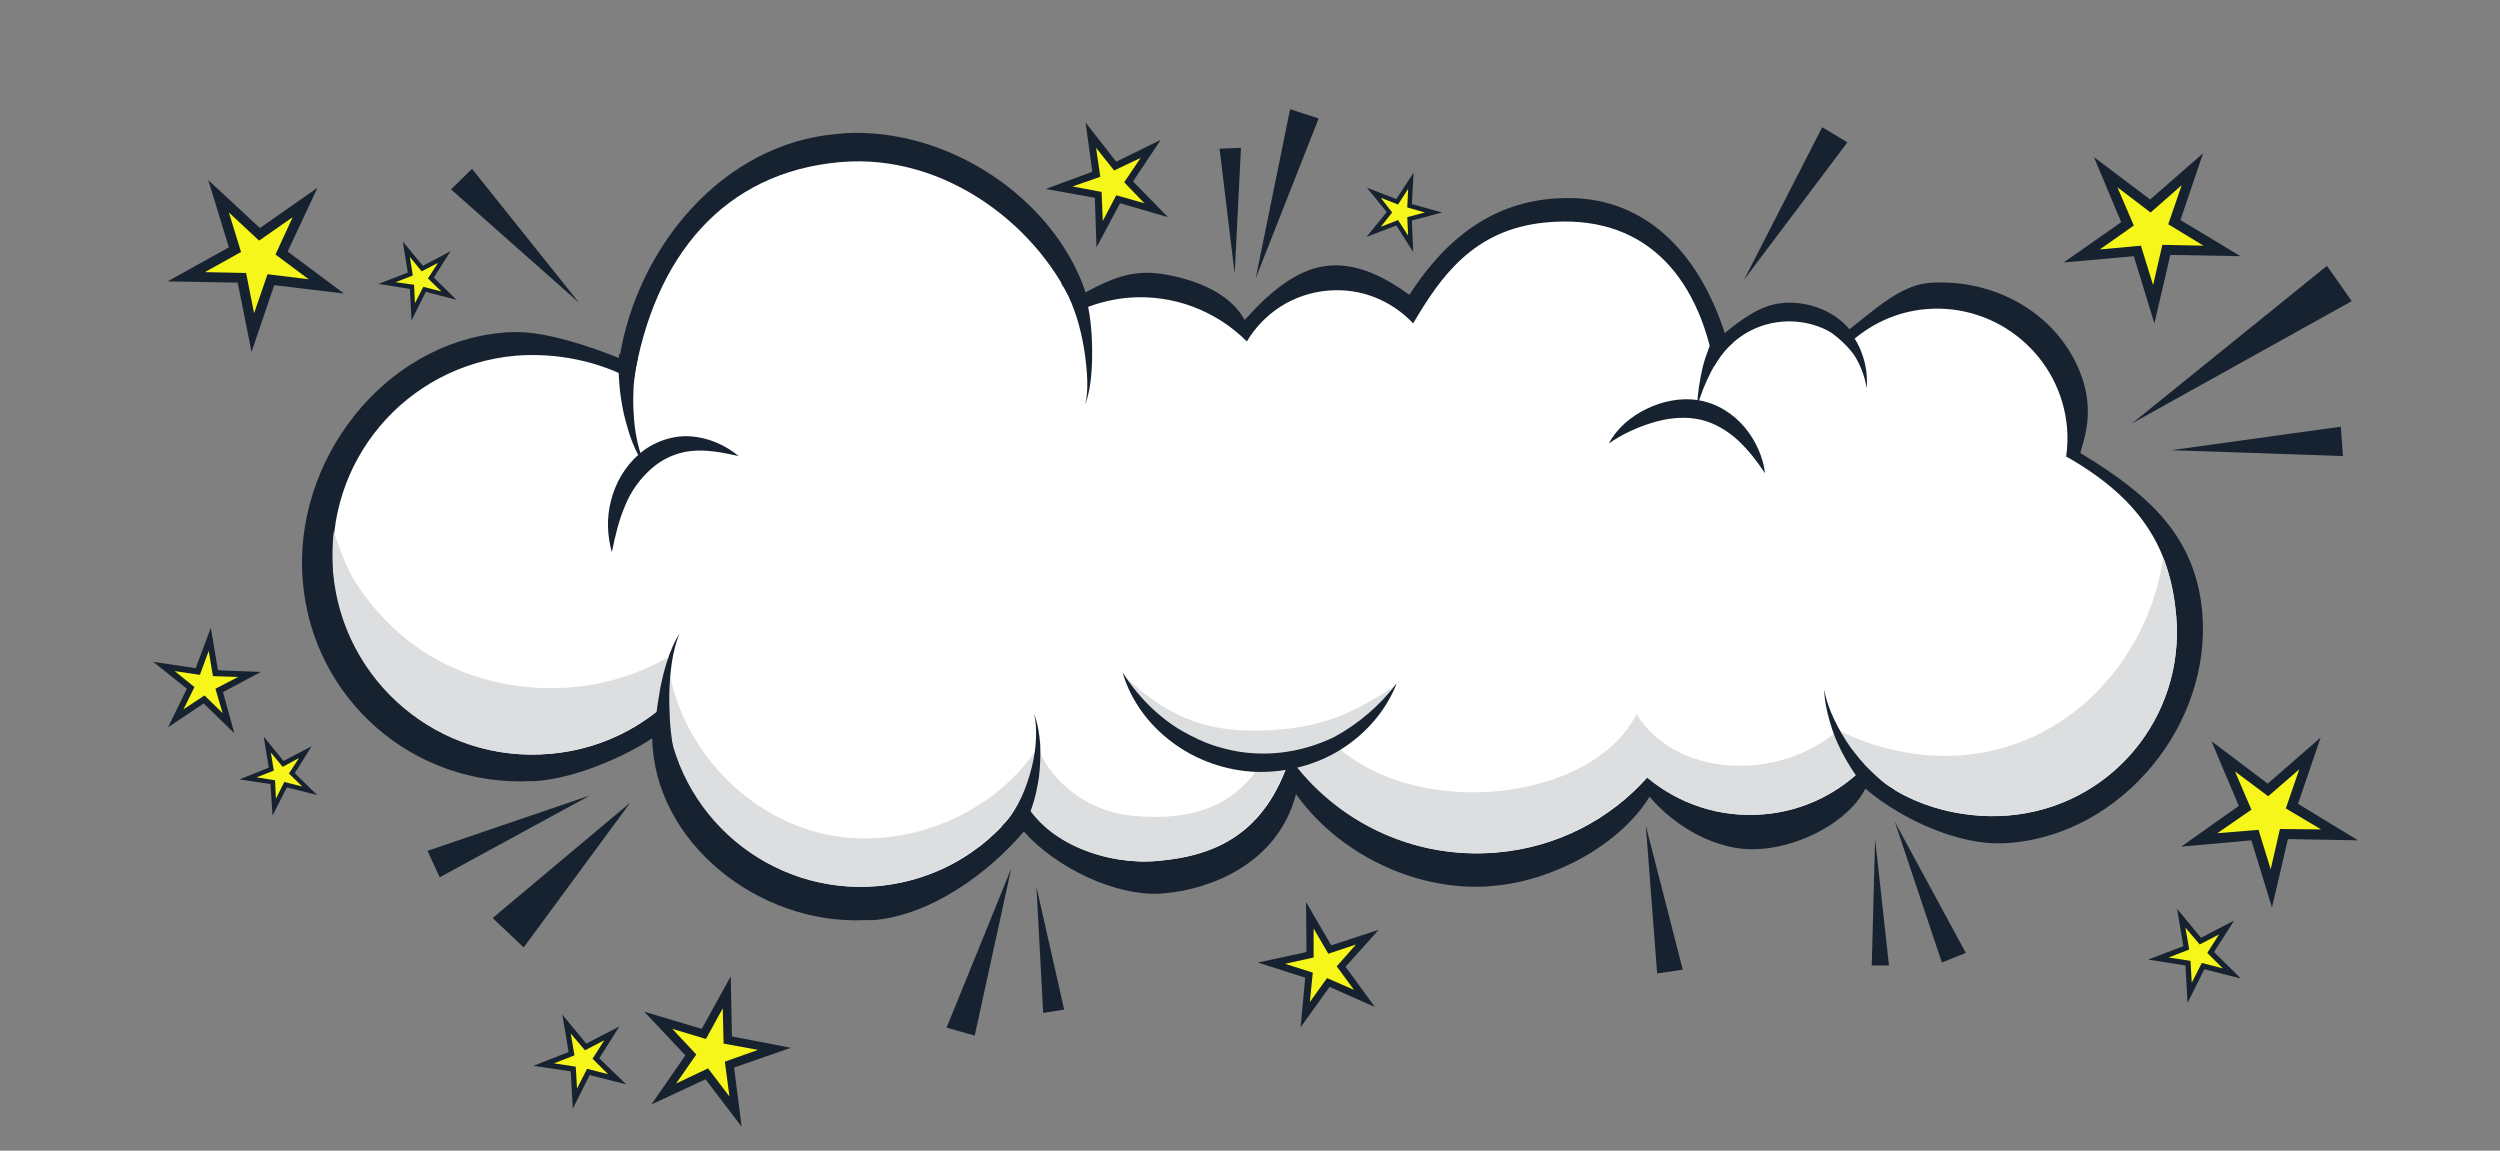 <?xml version="1.0" encoding="utf-8"?>
<!-- Generator: Adobe Illustrator 19.0.0, SVG Export Plug-In . SVG Version: 6.00 Build 0)  -->
<svg version="1.1" id="圖層_1" xmlns="http://www.w3.org/2000/svg" xmlns:xlink="http://www.w3.org/1999/xlink" x="0px" y="0px"
	 viewBox="0 0 595.3 274" style="enable-background:new 0 0 595.3 274;" xml:space="preserve">
<rect x="0" y="0" width="595.3" height="274" fill="#808080" stroke="none"/>
<style type="text/css">
	.st0{fill:#172230;}
	.st1{fill:#F6F61A;}
	.st2{fill:#FFFFFF;}
	.st3{fill:#DCDEE0;}
</style>
<g id="XMLID_115345_">
	<g id="XMLID_115380_">
		<g id="XMLID_115411_">
			<polygon id="XMLID_115413_" class="st0" points="56.6,67.3 39.9,67 54.5,58.9 49.6,42.9 61.9,54.3 75.6,44.7 68.5,59.9 
				81.9,69.9 65.3,67.9 59.9,83.8 			"/>
			<polygon id="XMLID_115412_" class="st1" points="54.5,50.6 61.7,57.3 69.7,51.7 65.6,60.6 73.5,66.5 63.7,65.3 60.5,74.6 
				58.6,65 48.8,64.8 57.4,60 			"/>
		</g>
		<g id="XMLID_115408_">
			<polygon id="XMLID_115410_" class="st0" points="505.1,52.9 498.6,37.4 512,47.5 524.6,36.5 519.2,52.4 533.5,61 516.8,60.7 
				513,77 508.1,61 491.4,62.5 			"/>
			<polygon id="XMLID_115409_" class="st1" points="519.5,44.1 516.3,53.4 524.7,58.5 514.9,58.3 512.7,67.9 509.8,58.5 500,59.4 
				508.1,53.7 504.2,44.6 512.1,50.6 			"/>
		</g>
		<g id="XMLID_115405_">
			<polygon id="XMLID_115407_" class="st0" points="533.1,191.9 526.6,176.5 540,186.6 552.6,175.6 547.2,191.4 561.5,200.1 
				544.8,199.8 541,216.1 536.1,200.1 519.4,201.6 			"/>
			<polygon id="XMLID_115406_" class="st1" points="547.5,183.2 544.3,192.5 552.7,197.5 542.9,197.4 540.7,207 537.8,197.6 
				528,198.4 536.1,192.8 532.2,183.7 540.1,189.6 			"/>
		</g>
		<g id="XMLID_115402_">
			<polygon id="XMLID_115404_" class="st0" points="167.1,245 174,232.5 174.3,246.8 188.3,249.5 174.8,254.2 176.6,268.3 168,257 
				155.1,263 163.2,251.3 153.4,240.9 			"/>
			<polygon id="XMLID_115403_" class="st1" points="180.5,250 172.6,252.8 173.7,261.1 168.6,254.4 161,258 165.8,251.1 160.1,245 
				168.1,247.4 172.1,240.1 172.3,248.5 			"/>
		</g>
		<g id="XMLID_115399_">
			<polygon id="XMLID_115401_" class="st0" points="265.8,38.5 276.4,33.3 269.8,43.2 278.1,51.7 266.7,48.4 261.1,58.9 260.7,47.1 
				249,45 260.1,40.9 258.5,29.2 			"/>
			<polygon id="XMLID_115400_" class="st1" points="272.5,48.4 265.8,46.5 262.6,52.6 262.3,45.7 255.4,44.4 262,42.1 261,35.2 
				265.3,40.6 271.6,37.6 267.7,43.4 			"/>
		</g>
		<g id="XMLID_115396_">
			<polygon id="XMLID_115398_" class="st0" points="67.5,181.2 74.2,177.7 70.2,184.1 75.5,189.3 68.3,187.5 64.9,194.2 64.4,186.7 
				57,185.6 64,182.8 62.8,175.4 			"/>
			<polygon id="XMLID_115397_" class="st1" points="72,187.3 67.7,186.2 65.7,190.2 65.5,185.8 61.1,185.1 65.2,183.5 64.5,179.2 
				67.3,182.6 71.2,180.5 68.8,184.2 			"/>
		</g>
		<g id="XMLID_115393_">
			<polygon id="XMLID_115395_" class="st0" points="139.6,248.5 147.5,244.4 142.7,252 149.1,258.2 140.4,256 136.4,264 
				135.9,255.1 127,253.8 135.4,250.5 133.9,241.6 			"/>
			<polygon id="XMLID_115394_" class="st1" points="144.8,255.8 139.8,254.5 137.4,259.2 137.1,254 131.9,253.2 136.8,251.3 
				135.9,246.1 139.3,250.1 143.9,247.7 141.1,252.1 			"/>
		</g>
		<g id="XMLID_115390_">
			<polygon id="XMLID_115392_" class="st0" points="524.1,223.3 532,219.2 527.2,226.7 533.6,233 524.9,230.8 520.9,238.8 
				520.4,229.9 511.5,228.5 519.9,225.3 518.4,216.4 			"/>
			<polygon id="XMLID_115391_" class="st1" points="529.3,230.6 524.3,229.3 521.9,234 521.6,228.8 516.4,228 521.3,226.1 
				520.4,220.9 523.8,224.9 528.4,222.5 525.6,226.9 			"/>
		</g>
		<g id="XMLID_115387_">
			<polygon id="XMLID_115389_" class="st0" points="100.7,63.3 107.3,59.8 103.3,66.1 108.7,71.4 101.4,69.5 98,76.3 97.6,68.8 
				90.1,67.6 97.1,64.9 95.9,57.5 			"/>
			<polygon id="XMLID_115388_" class="st1" points="105.1,69.4 100.8,68.3 98.8,72.2 98.6,67.8 94.2,67.2 98.3,65.6 97.6,61.2 
				100.4,64.6 104.3,62.6 101.9,66.3 			"/>
		</g>
		<g id="XMLID_115384_">
			<polygon id="XMLID_115386_" class="st0" points="336.2,48.6 343.4,50.6 336.2,52.5 336.5,60 332.5,53.7 325.4,56.4 330.2,50.5 
				325.5,44.7 332.5,47.4 336.6,41.1 			"/>
			<polygon id="XMLID_115385_" class="st1" points="335.3,56.1 332.9,52.4 328.8,54 331.5,50.6 328.8,47.1 332.9,48.7 335.3,45 
				335.1,49.4 339.3,50.6 335.1,51.7 			"/>
		</g>
		<g id="XMLID_115381_">
			<polygon id="XMLID_115383_" class="st0" points="46.6,159.1 50.2,149.5 51.9,159.6 62.1,160 53.1,164.8 55.8,174.6 48.5,167.5 
				40,173.2 44.5,164 36.5,157.6 			"/>
			<polygon id="XMLID_115382_" class="st1" points="56.7,161.2 51.3,164 53,169.8 48.7,165.6 43.7,168.9 46.3,163.6 41.6,159.8 
				47.6,160.7 49.7,155 50.7,161 			"/>
		</g>
	</g>
	<g id="XMLID_115364_">
		<path id="XMLID_115379_" class="st0" d="M206,219.1c-25.2,1.2-50.2-18.4-50.7-43.3c-7.1,4.7-18.2,9.3-26.8,10.1
			c-0.7,0.1-1.3,0.1-2,0.1c-28.1,1.4-52-19.5-54.4-47.5c-2.5-28.6,19.2-56.9,47.8-59.3c0.7-0.1,1.3-0.1,2-0.1
			c7.5-0.4,18.7,3.4,25.6,6.2c4.2-26.4,24.5-51.1,51.8-53.4c0.8-0.1,1.5-0.1,2.2-0.2c24.5-1.2,49.5,15.6,57,37.9
			c7.3-3.9,12.1-5.6,19.8-4.1c7,1.4,14.5,4.3,18.1,10.7c5-5.7,12.1-12.2,19.7-12.9c0.4,0,0.7-0.1,1.1-0.1c6.7-0.3,13,3.1,18.4,7
			c6.6-10.2,16.7-21.1,33.1-22.8c1-0.1,1.9-0.2,2.9-0.2c19.5-0.9,32.7,12.4,39.1,32.1c3.8-3.1,8.4-6.6,13.4-7.1c0.3,0,0.6,0,0.9-0.1
			c5.4-0.3,11.5,1.7,15.4,6.3c5.3-4.1,12-10.4,18.7-11c0.4,0,0.9-0.1,1.3-0.1c15.3-0.7,30.1,7.8,35.3,22.4
			c3.4,9.5-0.2,16.6-0.3,18.2c16.6,10,27.4,20,29,37.9c2.3,26.6-18.9,52.6-45.6,54.9c-0.6,0-1.1,0.1-1.7,0.1
			c-9.7,0.5-23.2-4.8-32.9-13c-4.4,8.3-15.6,13.5-24.3,14.3c-0.5,0-1.1,0.1-1.6,0.1c-9.3,0.5-19.5-5.3-25.5-12.5
			c-7.2,11.7-23.2,20-36.8,21.2c-0.8,0.1-1.5,0.1-2.2,0.2c-17.5,0.9-35.4-8.2-45.2-22c-4.4,16.9-20.9,22.7-31.2,23.6
			c-0.5,0-1,0.1-1.4,0.1c-10.3,0.5-24.4-6-32.2-14.8c-8.6,10.1-22.2,19.9-35.7,21.1C207.3,219.1,206.7,219.1,206,219.1z"/>
		<path id="XMLID_115377_" class="st2" d="M518.2,146.7c-1.3-14.8-7.1-27.2-26.2-38c0.3-2.2,0.4-4.6,0.2-6.9
			c-1.5-17-16.5-29.6-33.5-28.2c-7.3,0.6-13.8,3.8-18.7,8.5c-4.1-3.9-9.7-6-15.7-5.5c-7.1,0.6-12.9,4.8-16.1,10.6
			c-4-21.6-16.7-36.6-40.4-34.2c-16.9,1.7-24.7,12.8-31.3,24c-5.1-5.4-12.4-8.5-20.3-7.8c-8.3,0.7-15.3,5.4-19.3,12.1
			c-7.2-7.2-17.4-11.3-28.3-10.4c-4.4,0.4-8.6,1.6-12.4,3.4c-8.2-20-30.9-37.9-56.1-35.7C172.4,41,155.7,61,150.9,90.6
			c-8-4.5-18.2-6.7-28.1-5.9c-26.2,2.3-45.6,25.3-43.3,51.5c2.3,26.2,25.3,45.6,51.5,43.3c10.7-0.9,20.3-5.3,27.7-12
			c0,0.4,0,0.8,0.1,1.2c2.2,25.5,24.7,44.5,50.2,42.3c14.7-1.3,27.3-9.3,34.8-20.8c5.4,10.8,20.2,15.9,32,14.8
			c13.9-1.2,25.6-6.6,31.4-24.7c10.9,15.2,29.3,24.4,49.2,22.7c14.4-1.2,27-7.9,35.9-17.9c7.5,6.3,17.3,9.7,27.8,8.8
			c9.5-0.8,17.9-5.1,24.1-11.5c8.8,9.4,23,12.7,33.9,11.8C502.4,192.3,520.3,171,518.2,146.7z"/>
		<path id="XMLID_115376_" class="st3" d="M518.2,146.7c-0.4-4.9-1.4-9.5-3.1-13.9c-2.2,15.3-10.8,29.8-23.7,38.5
			c-16.1,11-36.1,11.2-53.7,2.6c-14.1,12.3-38.8,11.3-48-3.9c-10.6,21.1-52.4,25.3-71.6,7.5c-4,1.1-12.8,2.4-16.4,3.5
			c-2.8,0.8-7,15.9-32.4,13.2c-9.7-1-18.5-7.2-22.2-16.2c-10.8,16.5-32.5,25-51.7,20.4c-19.2-4.7-34.5-22.2-36.5-41.8
			c-17.8,10.3-41.5,9.6-58.6-1.8c-6.2-4.2-11.5-9.7-15.5-15.9c-2.5-3.9-3.9-8.2-5.3-12.4c-0.4,3.2-0.4,6.4-0.2,9.7
			c2.3,26.2,25.3,45.6,51.5,43.3c10.7-0.9,20.3-5.3,27.7-12c0,0.4,0,0.8,0.1,1.2c2.2,25.5,24.7,44.5,50.2,42.3
			c14.7-1.3,27.3-9.3,34.8-20.8c5.4,10.8,20.2,15.9,32,14.8c13.9-1.2,25.6-6.6,31.4-24.7c10.9,15.2,29.3,24.4,49.2,22.7
			c14.4-1.2,27-7.9,35.9-17.9c7.5,6.3,17.3,9.7,27.8,8.8c9.5-0.8,17.9-5.1,24.1-11.5c8.8,9.4,23,12.7,33.9,11.8
			C502.4,192.3,520.3,171,518.2,146.7z"/>
		<path id="XMLID_115375_" class="st0" d="M151.9,85.2c-0.5,2-0.8,4.3-1,6.5c-0.1,2.3-0.2,4.5,0,6.8c0.1,2.3,0.4,4.6,0.9,6.8
			c0.5,2.2,1.2,4.4,2.6,6.3c-1.7-1.7-2.8-3.8-3.7-6c-0.9-2.2-1.5-4.5-2.1-6.8c-0.5-2.3-0.9-4.7-1.1-7.1c-0.2-2.4-0.3-4.8-0.1-7.4
			L151.9,85.2z"/>
		<path id="XMLID_115374_" class="st0" d="M412.7,81.6c-2,1.5-3.8,4.1-5.2,6.8c-1.4,2.7-2.6,5.6-3.4,8.6c0.1-3.1,0.6-6.3,1.3-9.4
			c0.4-1.6,0.9-3.1,1.5-4.7c0.6-1.5,1.4-3.1,2.6-4.5L412.7,81.6z"/>
		<path id="XMLID_115373_" class="st0" d="M438.7,77c2.1,2.1,3.8,4.6,4.7,7.3c1,2.7,1.3,5.5,1.1,8.2c-0.4-2.7-1.4-5.3-2.7-7.5
			c-1.4-2.2-3.7-4.4-6.7-6.5L438.7,77z"/>
		<path id="XMLID_115372_" class="st0" d="M449.5,191.5c-3.1-1.7-5-3.5-6.7-5.7c-1.6-2.1-3-4.4-4.2-6.7c-1.2-2.3-2.2-4.8-2.9-7.3
			c-0.7-2.5-1.3-5.1-1.3-7.6c0.4,2.5,1.3,4.9,2.4,7.2c1.1,2.3,2.4,4.5,3.8,6.5c1.5,2,3.1,4,4.8,5.6c1.8,1.7,3.6,3.5,5.6,4.5
			L449.5,191.5z"/>
		<path id="XMLID_115371_" class="st0" d="M238.5,196.8c1.5-1.4,2.9-3.4,4-5.5c1.1-2.1,2-4.4,2.7-6.8c0.7-2.4,1.2-4.8,1.4-7.2
			c0.2-2.5,0.2-5-0.4-7.4c0.9,2.3,1.3,4.9,1.5,7.4c0.1,2.6,0,5.1-0.3,7.7c-0.4,2.6-0.9,5.1-1.8,7.6c-0.9,2.5-2,5-3.8,7.3
			L238.5,196.8z"/>
		<path id="XMLID_115370_" class="st0" d="M155.8,178.2c0-2.5,0.1-4.8,0.4-7.2c0.2-2.3,0.6-4.7,1-7c0.9-4.6,2.2-9.2,4.6-13.2
			c-1.7,4.3-2.2,8.9-2.4,13.5c-0.1,2.3,0,4.5,0.1,6.8c0.1,2.3,0.4,4.5,0.7,6.6L155.8,178.2z"/>
		<path id="XMLID_115369_" class="st0" d="M383.1,105.6c1.9-3.6,5.2-6.4,8.9-8.2c3.7-1.8,8-2.8,12.4-2.1c4.4,0.7,8.3,3.2,11,6.4
			c2.7,3.2,4.4,7.1,4.9,11c-2.2-3.3-4.6-6.3-7.3-8.6c-2.8-2.3-5.9-3.9-9.3-4.4c-3.3-0.5-6.9-0.1-10.4,1
			C389.8,101.8,386.4,103.3,383.1,105.6z"/>
		<path id="XMLID_115368_" class="st0" d="M145.7,131.5c-1.1-3.9-1.3-8.2-0.2-12.3c1-4.1,3.3-8.1,6.6-11c3.3-2.9,7.9-4.6,12.3-4.3
			c4.4,0.3,8.3,2.1,11.5,4.7c-4-0.9-7.8-1.6-11.4-1.2c-3.6,0.4-6.8,1.9-9.4,4.2c-2.7,2.4-4.8,5.3-6.2,8.7
			C147.4,123.7,146.5,127.5,145.7,131.5z"/>
		<path id="XMLID_115367_" class="st0" d="M256.6,65.1c1.3,2.7,2,5.3,2.5,7.9c0.5,2.6,0.8,5.2,0.9,7.9c0.1,2.6,0.1,5.2-0.1,7.8
			c-0.2,2.6-0.6,5.2-1.5,7.6c0.6-2.5,0.6-5.1,0.4-7.6c-0.2-2.5-0.5-5.1-1-7.5c-0.5-2.5-1.1-4.9-2-7.3c-0.8-2.3-1.8-4.6-3.1-6.4
			L256.6,65.1z"/>
		<path id="XMLID_115366_" class="st3" d="M303.5,173.8c-12,0.8-23.1-0.6-35.7-12.8c0,0,11.7,20.3,33.3,20.4
			c12.6,0.1,26.1-6.7,31.1-18.1C321.8,170.2,314.4,173.1,303.5,173.8z"/>
		<path id="XMLID_115365_" class="st0" d="M332.6,162.7c-2.5,6.4-7.2,11.9-13.2,15.7c-6,3.8-13.2,5.6-20.4,5.4
			c-7.2-0.3-14.2-2.8-19.8-7c-5.7-4.2-10-10.1-11.9-16.7c3.6,5.7,8.4,10.5,13.9,13.8c2.8,1.6,5.7,3,8.7,3.9c3,0.9,6.2,1.5,9.3,1.6
			c6.3,0.3,12.7-1.1,18.5-3.9C323.4,172.4,328.5,168.1,332.6,162.7z"/>
	</g>
	<polygon id="XMLID_115363_" class="st0" points="507.7,100.8 554.1,63.3 560,71.7 	"/>
	<polygon id="XMLID_115362_" class="st0" points="517,107.2 557.4,101.6 557.9,108.6 	"/>
	<polygon id="XMLID_115361_" class="st0" points="150.1,191.1 124.7,225.6 117.3,218.6 	"/>
	<polygon id="XMLID_115360_" class="st0" points="140.5,189.4 104.7,208.9 101.8,202.6 	"/>
	<polygon id="XMLID_115359_" class="st0" points="137.9,72.1 107.4,45.1 112.4,40.2 	"/>
	<polygon id="XMLID_115357_" class="st0" points="415.3,66.6 433.9,30.3 439.9,33.9 	"/>
	<polygon id="XMLID_115356_" class="st0" points="240.8,206.8 232.1,246.6 225.4,244.7 	"/>
	<polygon id="XMLID_115354_" class="st0" points="246.8,211.2 253.4,240.4 248.4,241.2 	"/>
	<polygon id="XMLID_115353_" class="st0" points="294,65.2 290.4,35.4 295.5,35.2 	"/>
	<polygon id="XMLID_115352_" class="st0" points="299,66.3 307.2,26 314,28.2 	"/>
	<polygon id="XMLID_115351_" class="st0" points="391.9,196.6 400.7,230.9 394.6,231.8 	"/>
	<polygon id="XMLID_115350_" class="st0" points="451.2,195.7 468.1,226.9 462.4,229.2 	"/>
	<polygon id="XMLID_115349_" class="st0" points="446.5,199.8 449.8,229.9 445.7,229.9 	"/>
	<g id="XMLID_115346_">
		<polygon id="XMLID_115348_" class="st0" points="317,225.1 328.3,221.4 320.4,230.2 327.4,239.8 316.6,235 309.7,244.6 
			310.8,232.8 299.5,229.2 311.1,226.7 311,214.8 		"/>
		<polygon id="XMLID_115347_" class="st1" points="322.4,235.7 316,232.9 311.9,238.6 312.6,231.6 306,229.5 312.8,228 312.8,221.1 
			316.3,227.1 322.9,224.9 318.3,230.1 		"/>
	</g>
</g>
</svg>
